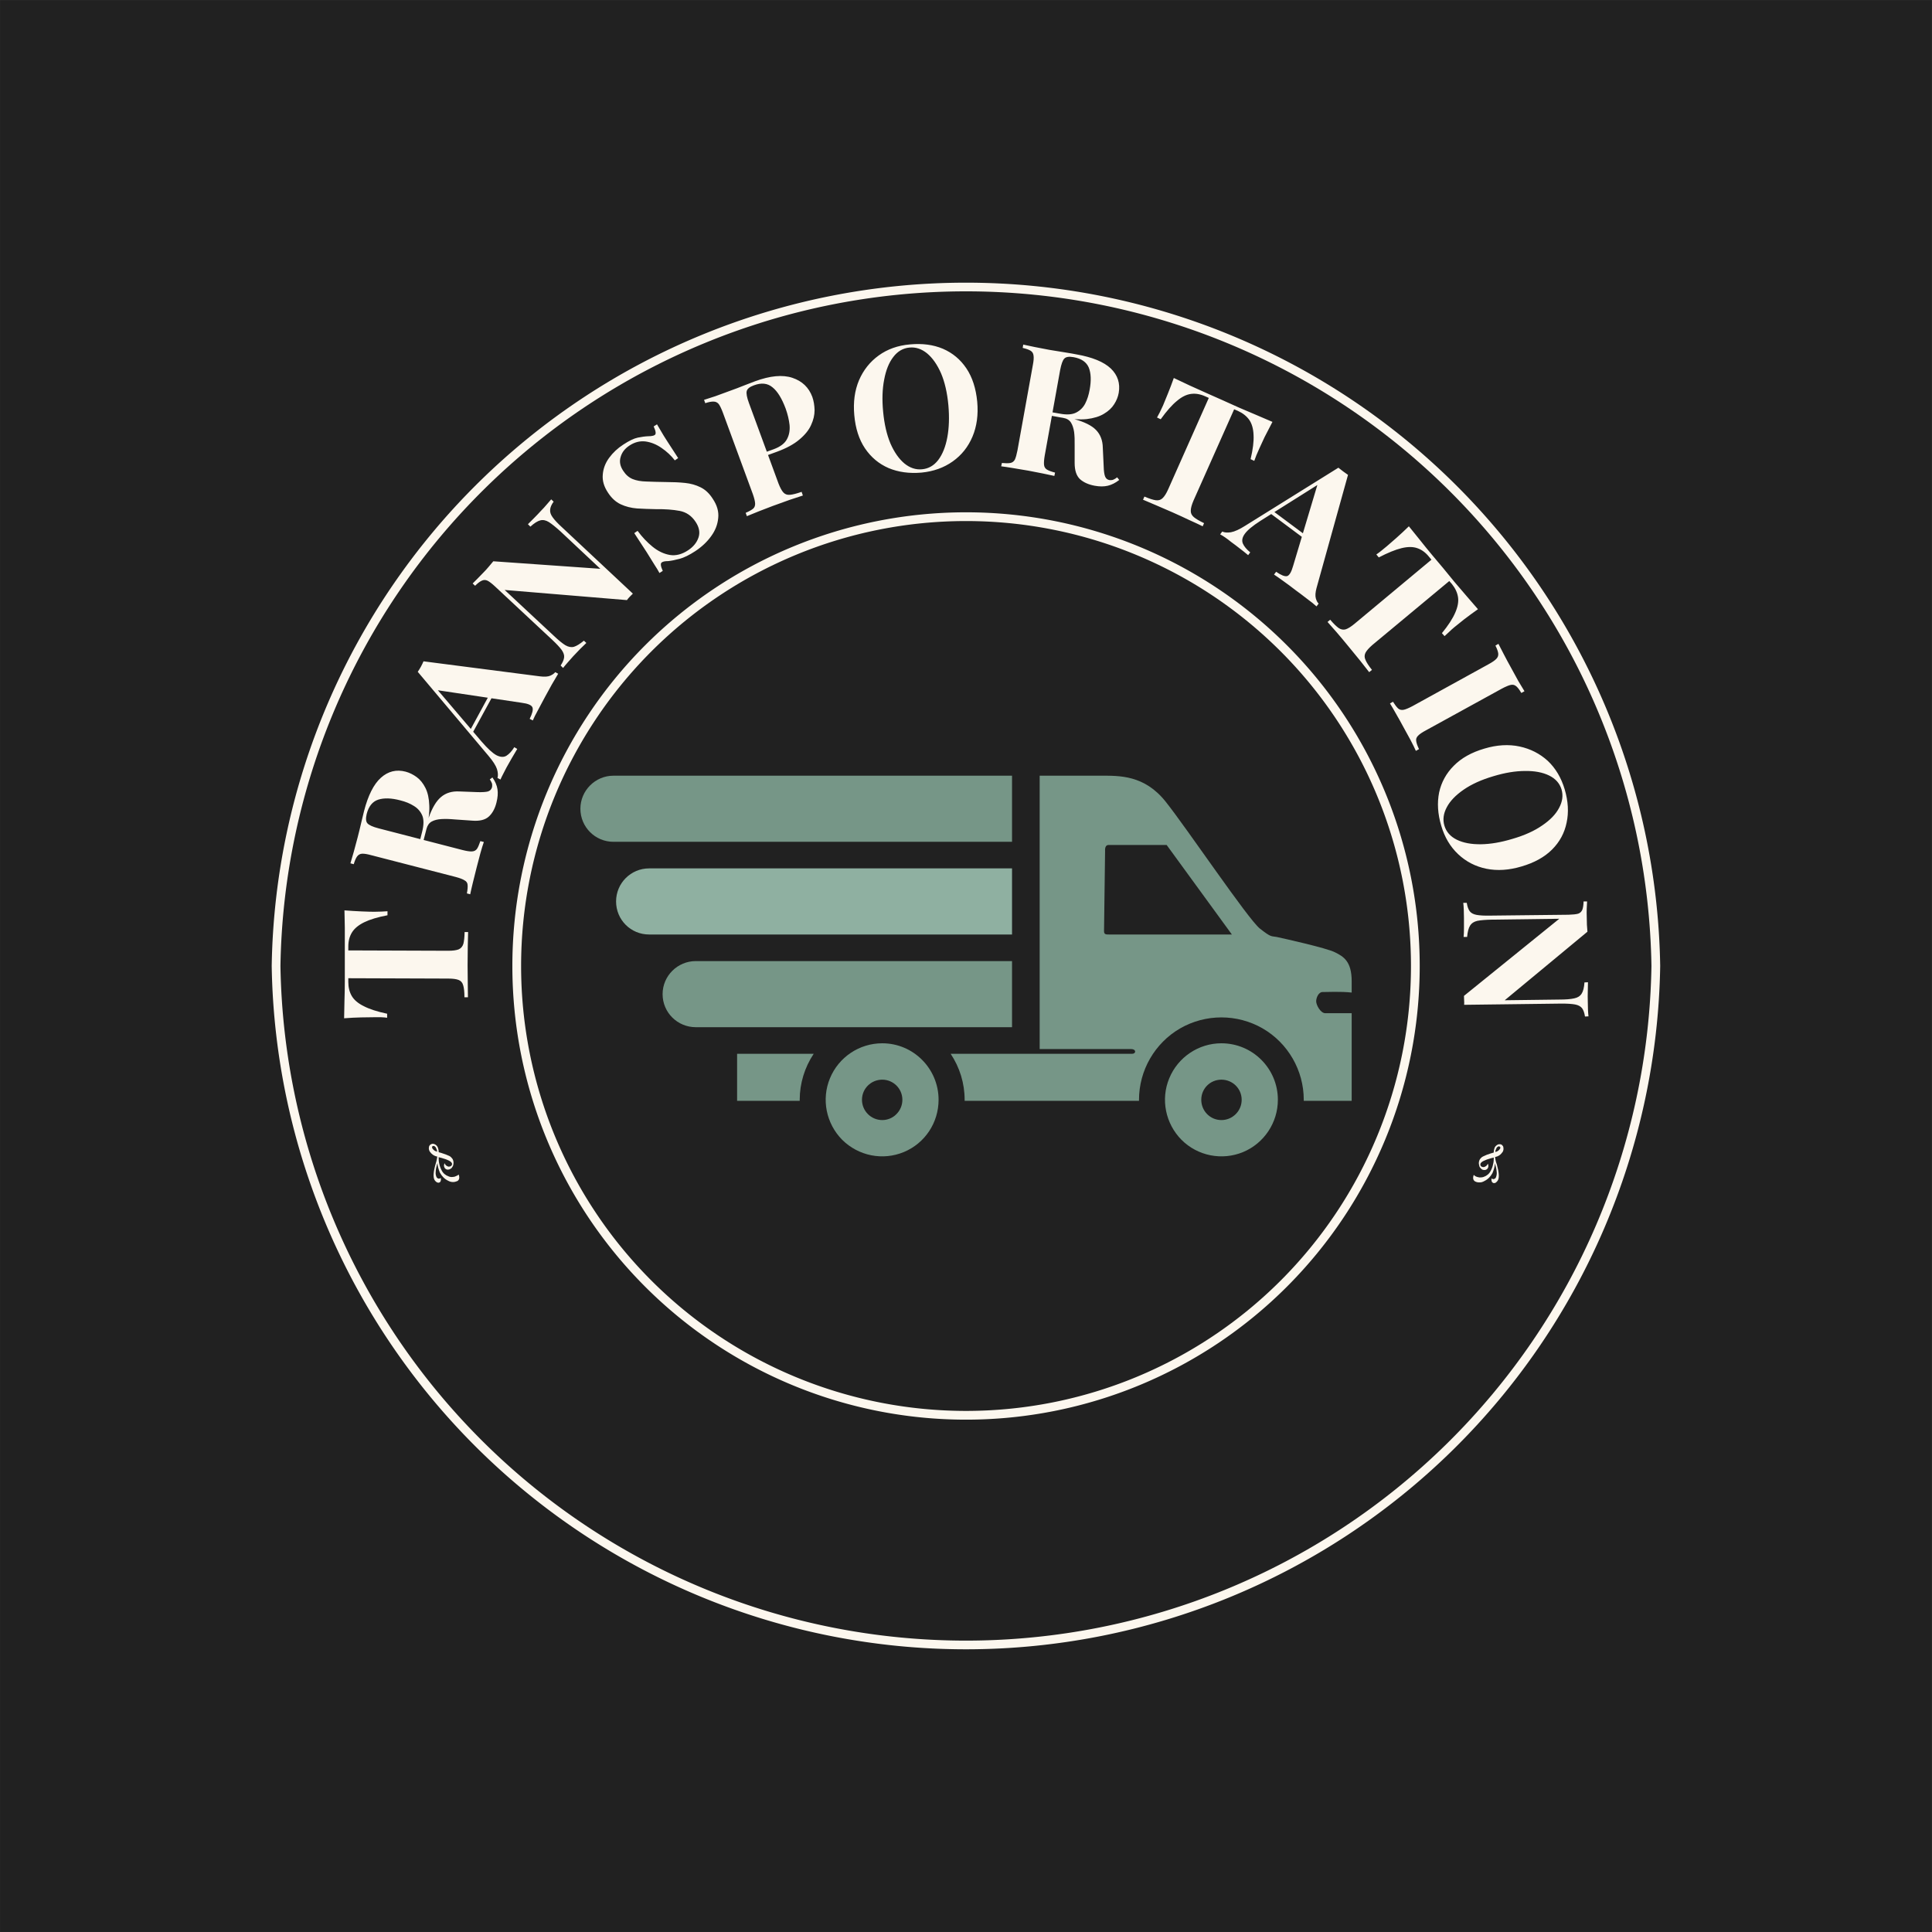 <svg xmlns="http://www.w3.org/2000/svg" version="1.1" xmlns:xlink="http://www.w3.org/1999/xlink" xmlns:svgjs="http://svgjs.dev/svgjs" viewBox="0 0 9.467 9.467"><rect x="0" y="0" width="9.467" height="9.467" fill="#333333" stroke="none"/><g transform="matrix(0.857,0,0,0.857,2.844,3.801)"><rect width="11.045" height="11.045" x="-3.318" y="-4.434" fill="#212121"></rect><g><path d=" M -1.349 0.77 Q -1.298 0.774 -1.251 0.776 Q -1.204 0.778 -1.179 0.778 Q -1.157 0.778 -1.137 0.777 Q -1.117 0.776 -1.103 0.775 L -1.103 0.798 Q -1.187 0.814 -1.236 0.838 Q -1.285 0.862 -1.306 0.896 Q -1.327 0.93 -1.327 0.976 L -1.327 0.999 L -0.756 1.001 Q -0.716 1.001 -0.696 0.993 Q -0.676 0.984 -0.669 0.961 Q -0.663 0.938 -0.662 0.894 L -0.642 0.894 Q -0.643 0.925 -0.644 0.977 Q -0.645 1.028 -0.645 1.084 Q -0.645 1.139 -0.644 1.188 Q -0.644 1.237 -0.643 1.267 L -0.663 1.267 Q -0.663 1.222 -0.67 1.199 Q -0.676 1.176 -0.696 1.168 Q -0.716 1.16 -0.756 1.16 L -1.327 1.158 L -1.327 1.18 Q -1.327 1.226 -1.307 1.26 Q -1.287 1.294 -1.238 1.318 Q -1.19 1.343 -1.105 1.361 L -1.105 1.384 Q -1.119 1.382 -1.139 1.381 Q -1.159 1.381 -1.181 1.381 Q -1.206 1.381 -1.253 1.382 Q -1.3 1.383 -1.351 1.387 Q -1.35 1.341 -1.349 1.287 Q -1.347 1.232 -1.347 1.177 Q -1.347 1.122 -1.347 1.078 Q -1.347 1.033 -1.347 0.979 Q -1.347 0.924 -1.347 0.869 Q -1.348 0.814 -1.349 0.77 M -1.315 0.501 Q -1.308 0.477 -1.296 0.436 Q -1.285 0.395 -1.274 0.354 Q -1.262 0.308 -1.252 0.264 Q -1.242 0.22 -1.237 0.202 Q -1.202 0.067 -1.141 0.012 Q -1.079 -0.044 -0.999 -0.023 Q -0.966 -0.014 -0.936 0.008 Q -0.906 0.03 -0.886 0.07 Q -0.866 0.11 -0.864 0.17 Q -0.861 0.231 -0.883 0.316 L -0.907 0.409 L -0.926 0.404 L -0.905 0.321 Q -0.89 0.263 -0.904 0.228 Q -0.919 0.193 -0.952 0.173 Q -0.985 0.152 -1.03 0.141 Q -1.106 0.121 -1.156 0.137 Q -1.205 0.153 -1.222 0.219 Q -1.231 0.257 -1.218 0.272 Q -1.204 0.288 -1.154 0.301 L -0.674 0.425 Q -0.639 0.434 -0.62 0.433 Q -0.601 0.432 -0.591 0.418 Q -0.582 0.404 -0.572 0.374 L -0.552 0.379 Q -0.561 0.404 -0.572 0.444 Q -0.582 0.483 -0.593 0.524 Q -0.605 0.571 -0.615 0.612 Q -0.625 0.653 -0.63 0.678 L -0.649 0.673 Q -0.643 0.641 -0.645 0.624 Q -0.646 0.607 -0.663 0.598 Q -0.679 0.588 -0.713 0.579 L -1.194 0.455 Q -1.23 0.445 -1.248 0.446 Q -1.266 0.447 -1.277 0.462 Q -1.287 0.476 -1.296 0.506 L -1.315 0.501 M -0.924 0.407 Q -0.912 0.365 -0.902 0.335 Q -0.891 0.306 -0.882 0.283 Q -0.874 0.26 -0.868 0.242 Q -0.838 0.156 -0.797 0.122 Q -0.756 0.087 -0.693 0.09 L -0.587 0.094 Q -0.546 0.095 -0.528 0.09 Q -0.51 0.084 -0.505 0.065 Q -0.503 0.053 -0.506 0.043 Q -0.51 0.033 -0.518 0.021 L -0.503 0.01 Q -0.479 0.044 -0.474 0.078 Q -0.469 0.111 -0.48 0.154 Q -0.493 0.206 -0.524 0.234 Q -0.555 0.262 -0.618 0.257 L -0.719 0.25 Q -0.762 0.246 -0.795 0.248 Q -0.828 0.25 -0.85 0.262 Q -0.872 0.274 -0.88 0.304 L -0.907 0.409 L -0.924 0.407 M -0.897 -0.654 L -0.231 -0.568 Q -0.192 -0.563 -0.172 -0.572 Q -0.152 -0.581 -0.144 -0.592 L -0.127 -0.583 Q -0.143 -0.557 -0.163 -0.522 Q -0.182 -0.487 -0.202 -0.451 Q -0.224 -0.41 -0.243 -0.374 Q -0.263 -0.338 -0.272 -0.316 L -0.29 -0.325 Q -0.267 -0.371 -0.274 -0.39 Q -0.281 -0.41 -0.336 -0.417 L -0.825 -0.49 L -0.84 -0.518 L -0.565 -0.195 Q -0.513 -0.135 -0.48 -0.117 Q -0.446 -0.1 -0.423 -0.114 Q -0.399 -0.129 -0.378 -0.163 L -0.361 -0.153 Q -0.378 -0.125 -0.393 -0.099 Q -0.408 -0.073 -0.423 -0.046 Q -0.433 -0.027 -0.442 -0.009 Q -0.451 0.008 -0.457 0.022 L -0.474 0.013 Q -0.468 -0.008 -0.477 -0.038 Q -0.487 -0.068 -0.525 -0.113 L -0.93 -0.594 Q -0.921 -0.607 -0.912 -0.623 Q -0.903 -0.64 -0.897 -0.654 M -0.493 -0.513 L -0.475 -0.504 L -0.618 -0.242 L -0.63 -0.261 L -0.493 -0.513 M -0.167 -1.58 L -0.153 -1.567 Q -0.172 -1.541 -0.173 -1.52 Q -0.175 -1.5 -0.159 -1.478 Q -0.143 -1.455 -0.107 -1.422 L 0.3 -1.041 Q 0.292 -1.033 0.283 -1.024 Q 0.274 -1.015 0.266 -1.004 L -0.433 -1.062 L -0.152 -0.8 Q -0.112 -0.762 -0.086 -0.746 Q -0.06 -0.731 -0.037 -0.737 Q -0.014 -0.744 0.02 -0.772 L 0.034 -0.759 Q 0.02 -0.746 -0.002 -0.724 Q -0.023 -0.702 -0.042 -0.682 Q -0.057 -0.665 -0.073 -0.647 Q -0.089 -0.629 -0.099 -0.616 L -0.113 -0.63 Q -0.095 -0.657 -0.093 -0.677 Q -0.091 -0.696 -0.107 -0.719 Q -0.124 -0.742 -0.159 -0.775 L -0.488 -1.082 Q -0.515 -1.107 -0.531 -1.115 Q -0.548 -1.123 -0.564 -1.115 Q -0.58 -1.108 -0.602 -1.086 L -0.616 -1.099 Q -0.605 -1.11 -0.588 -1.127 Q -0.571 -1.144 -0.555 -1.161 Q -0.538 -1.178 -0.524 -1.195 Q -0.51 -1.212 -0.498 -1.226 L 0.114 -1.183 L -0.114 -1.397 Q -0.155 -1.434 -0.18 -1.45 Q -0.206 -1.466 -0.229 -1.46 Q -0.253 -1.454 -0.286 -1.424 L -0.3 -1.438 Q -0.287 -1.451 -0.265 -1.473 Q -0.243 -1.495 -0.225 -1.515 Q -0.208 -1.532 -0.193 -1.55 Q -0.178 -1.568 -0.167 -1.58 M 0.245 -1.893 Q 0.295 -1.926 0.328 -1.933 Q 0.362 -1.94 0.389 -1.941 Q 0.403 -1.941 0.411 -1.943 Q 0.419 -1.944 0.425 -1.948 Q 0.438 -1.956 0.419 -1.997 L 0.438 -2.009 Q 0.448 -1.993 0.461 -1.97 Q 0.474 -1.947 0.498 -1.91 Q 0.521 -1.874 0.559 -1.816 L 0.54 -1.803 Q 0.508 -1.844 0.464 -1.874 Q 0.421 -1.904 0.373 -1.911 Q 0.325 -1.917 0.281 -1.888 Q 0.241 -1.862 0.23 -1.822 Q 0.218 -1.783 0.245 -1.743 Q 0.267 -1.709 0.299 -1.696 Q 0.331 -1.683 0.378 -1.682 Q 0.425 -1.68 0.492 -1.679 Q 0.549 -1.679 0.598 -1.674 Q 0.647 -1.669 0.687 -1.649 Q 0.728 -1.629 0.757 -1.583 Q 0.794 -1.528 0.788 -1.473 Q 0.783 -1.418 0.748 -1.37 Q 0.713 -1.321 0.657 -1.284 Q 0.605 -1.25 0.567 -1.24 Q 0.53 -1.23 0.502 -1.227 Q 0.476 -1.227 0.466 -1.22 Q 0.452 -1.212 0.471 -1.171 L 0.452 -1.159 Q 0.441 -1.18 0.423 -1.207 Q 0.406 -1.234 0.379 -1.278 Q 0.351 -1.321 0.308 -1.387 L 0.327 -1.4 Q 0.366 -1.347 0.413 -1.309 Q 0.46 -1.271 0.512 -1.262 Q 0.563 -1.254 0.616 -1.289 Q 0.66 -1.318 0.675 -1.361 Q 0.69 -1.404 0.659 -1.451 Q 0.625 -1.503 0.568 -1.514 Q 0.51 -1.525 0.432 -1.524 Q 0.375 -1.525 0.324 -1.528 Q 0.273 -1.532 0.23 -1.552 Q 0.188 -1.572 0.158 -1.618 Q 0.123 -1.67 0.128 -1.722 Q 0.132 -1.773 0.164 -1.817 Q 0.197 -1.862 0.245 -1.893 M 0.707 -2.149 Q 0.731 -2.157 0.772 -2.17 Q 0.812 -2.184 0.851 -2.199 Q 0.896 -2.215 0.938 -2.232 Q 0.98 -2.248 0.998 -2.255 Q 1.128 -2.303 1.212 -2.275 Q 1.296 -2.247 1.326 -2.166 Q 1.338 -2.132 1.339 -2.09 Q 1.339 -2.048 1.319 -2.005 Q 1.3 -1.962 1.252 -1.922 Q 1.205 -1.882 1.123 -1.852 L 1.027 -1.817 L 1.02 -1.836 L 1.106 -1.867 Q 1.162 -1.888 1.181 -1.924 Q 1.2 -1.959 1.196 -2.005 Q 1.191 -2.05 1.174 -2.098 Q 1.141 -2.187 1.098 -2.221 Q 1.056 -2.256 0.992 -2.232 Q 0.956 -2.219 0.951 -2.199 Q 0.946 -2.179 0.964 -2.13 L 1.133 -1.67 Q 1.147 -1.634 1.161 -1.619 Q 1.175 -1.604 1.198 -1.606 Q 1.222 -1.608 1.265 -1.623 L 1.272 -1.602 Q 1.243 -1.593 1.196 -1.577 Q 1.15 -1.561 1.099 -1.542 Q 1.059 -1.527 1.021 -1.512 Q 0.983 -1.497 0.952 -1.484 L 0.945 -1.503 Q 0.975 -1.516 0.988 -1.527 Q 1 -1.538 0.999 -1.557 Q 0.998 -1.576 0.986 -1.61 L 0.815 -2.075 Q 0.802 -2.11 0.791 -2.125 Q 0.779 -2.139 0.762 -2.139 Q 0.744 -2.14 0.714 -2.13 L 0.707 -2.149 M 1.884 -2.466 Q 1.99 -2.476 2.073 -2.441 Q 2.156 -2.405 2.207 -2.329 Q 2.258 -2.253 2.269 -2.138 Q 2.279 -2.027 2.242 -1.939 Q 2.205 -1.851 2.129 -1.797 Q 2.053 -1.743 1.95 -1.733 Q 1.845 -1.724 1.762 -1.759 Q 1.679 -1.795 1.627 -1.872 Q 1.576 -1.948 1.566 -2.062 Q 1.556 -2.173 1.593 -2.261 Q 1.631 -2.349 1.706 -2.403 Q 1.781 -2.457 1.884 -2.466 M 1.882 -2.448 Q 1.826 -2.443 1.789 -2.394 Q 1.752 -2.346 1.737 -2.265 Q 1.721 -2.184 1.731 -2.081 Q 1.741 -1.975 1.773 -1.899 Q 1.806 -1.824 1.853 -1.785 Q 1.9 -1.747 1.953 -1.752 Q 2.009 -1.757 2.046 -1.805 Q 2.083 -1.854 2.098 -1.935 Q 2.113 -2.016 2.104 -2.119 Q 2.094 -2.226 2.062 -2.301 Q 2.029 -2.376 1.982 -2.415 Q 1.935 -2.453 1.882 -2.448 M 2.532 -2.465 Q 2.557 -2.46 2.598 -2.451 Q 2.64 -2.443 2.681 -2.435 Q 2.728 -2.427 2.773 -2.42 Q 2.817 -2.413 2.836 -2.409 Q 2.973 -2.385 3.033 -2.328 Q 3.092 -2.271 3.078 -2.189 Q 3.072 -2.155 3.052 -2.124 Q 3.032 -2.092 2.993 -2.069 Q 2.955 -2.046 2.895 -2.039 Q 2.835 -2.033 2.748 -2.048 L 2.654 -2.065 L 2.657 -2.085 L 2.742 -2.07 Q 2.8 -2.059 2.834 -2.076 Q 2.868 -2.093 2.886 -2.127 Q 2.904 -2.162 2.912 -2.208 Q 2.926 -2.285 2.907 -2.333 Q 2.887 -2.381 2.82 -2.393 Q 2.781 -2.4 2.767 -2.385 Q 2.753 -2.371 2.743 -2.319 L 2.655 -1.831 Q 2.649 -1.796 2.651 -1.777 Q 2.653 -1.759 2.668 -1.75 Q 2.683 -1.741 2.714 -1.733 L 2.71 -1.714 Q 2.684 -1.72 2.644 -1.728 Q 2.603 -1.736 2.562 -1.744 Q 2.515 -1.752 2.473 -1.759 Q 2.431 -1.766 2.406 -1.769 L 2.41 -1.788 Q 2.441 -1.785 2.458 -1.788 Q 2.475 -1.791 2.484 -1.807 Q 2.492 -1.824 2.499 -1.86 L 2.587 -2.348 Q 2.594 -2.384 2.591 -2.402 Q 2.589 -2.421 2.574 -2.43 Q 2.559 -2.439 2.529 -2.446 L 2.532 -2.465 M 2.655 -2.082 Q 2.697 -2.074 2.727 -2.065 Q 2.758 -2.057 2.781 -2.05 Q 2.804 -2.043 2.823 -2.039 Q 2.911 -2.015 2.948 -1.977 Q 2.986 -1.938 2.987 -1.875 L 2.992 -1.769 Q 2.993 -1.729 3 -1.711 Q 3.007 -1.693 3.026 -1.69 Q 3.039 -1.689 3.048 -1.693 Q 3.058 -1.697 3.069 -1.706 L 3.081 -1.691 Q 3.049 -1.666 3.016 -1.658 Q 2.983 -1.65 2.94 -1.658 Q 2.887 -1.668 2.856 -1.696 Q 2.826 -1.725 2.826 -1.788 L 2.826 -1.89 Q 2.827 -1.932 2.823 -1.965 Q 2.818 -1.998 2.805 -2.019 Q 2.791 -2.041 2.76 -2.046 L 2.654 -2.065 L 2.655 -2.082 M 3.957 -2.023 Q 3.933 -1.978 3.912 -1.936 Q 3.892 -1.894 3.882 -1.871 Q 3.873 -1.851 3.865 -1.832 Q 3.858 -1.813 3.853 -1.8 L 3.832 -1.81 Q 3.852 -1.893 3.849 -1.948 Q 3.847 -2.002 3.824 -2.035 Q 3.801 -2.067 3.759 -2.086 L 3.738 -2.095 L 3.506 -1.574 Q 3.49 -1.537 3.49 -1.515 Q 3.489 -1.494 3.508 -1.478 Q 3.526 -1.463 3.566 -1.444 L 3.558 -1.426 Q 3.53 -1.44 3.483 -1.461 Q 3.437 -1.483 3.385 -1.506 Q 3.335 -1.528 3.29 -1.547 Q 3.245 -1.566 3.217 -1.578 L 3.225 -1.596 Q 3.267 -1.578 3.29 -1.575 Q 3.314 -1.572 3.329 -1.587 Q 3.345 -1.602 3.361 -1.638 L 3.593 -2.16 L 3.573 -2.169 Q 3.531 -2.188 3.492 -2.183 Q 3.452 -2.178 3.411 -2.143 Q 3.369 -2.109 3.318 -2.038 L 3.297 -2.048 Q 3.304 -2.06 3.313 -2.078 Q 3.322 -2.096 3.331 -2.116 Q 3.341 -2.139 3.358 -2.182 Q 3.376 -2.226 3.393 -2.274 Q 3.435 -2.254 3.484 -2.231 Q 3.534 -2.208 3.584 -2.186 Q 3.634 -2.164 3.674 -2.146 Q 3.715 -2.128 3.765 -2.105 Q 3.815 -2.083 3.866 -2.062 Q 3.916 -2.04 3.957 -2.023 M 4.389 -1.72 L 4.209 -1.073 Q 4.199 -1.036 4.205 -1.014 Q 4.211 -0.993 4.221 -0.984 L 4.209 -0.968 Q 4.187 -0.988 4.154 -1.012 Q 4.122 -1.037 4.089 -1.061 Q 4.053 -1.089 4.019 -1.113 Q 3.986 -1.137 3.966 -1.15 L 3.978 -1.166 Q 4.02 -1.137 4.04 -1.141 Q 4.06 -1.146 4.075 -1.199 L 4.217 -1.673 L 4.247 -1.683 L 3.888 -1.457 Q 3.821 -1.414 3.799 -1.383 Q 3.777 -1.353 3.788 -1.327 Q 3.799 -1.302 3.83 -1.277 L 3.818 -1.261 Q 3.793 -1.282 3.769 -1.3 Q 3.745 -1.319 3.72 -1.337 Q 3.703 -1.351 3.687 -1.362 Q 3.671 -1.373 3.658 -1.38 L 3.67 -1.396 Q 3.689 -1.387 3.72 -1.392 Q 3.752 -1.398 3.801 -1.429 L 4.334 -1.761 Q 4.346 -1.751 4.361 -1.74 Q 4.376 -1.729 4.389 -1.72 M 4.193 -1.34 L 4.181 -1.324 L 3.942 -1.502 L 3.962 -1.512 L 4.193 -1.34 M 5.132 -0.952 Q 5.091 -0.923 5.053 -0.894 Q 5.016 -0.865 4.997 -0.849 Q 4.98 -0.835 4.966 -0.821 Q 4.951 -0.807 4.941 -0.798 L 4.926 -0.815 Q 4.98 -0.881 5.002 -0.932 Q 5.024 -0.982 5.018 -1.021 Q 5.012 -1.06 4.983 -1.096 L 4.968 -1.113 L 4.529 -0.748 Q 4.499 -0.722 4.489 -0.703 Q 4.479 -0.683 4.489 -0.662 Q 4.498 -0.64 4.526 -0.605 L 4.51 -0.592 Q 4.491 -0.617 4.459 -0.657 Q 4.427 -0.697 4.391 -0.74 Q 4.356 -0.783 4.324 -0.82 Q 4.291 -0.857 4.272 -0.879 L 4.287 -0.892 Q 4.316 -0.858 4.336 -0.844 Q 4.356 -0.831 4.376 -0.837 Q 4.397 -0.844 4.428 -0.87 L 4.866 -1.235 L 4.852 -1.252 Q 4.823 -1.288 4.785 -1.301 Q 4.748 -1.314 4.695 -1.301 Q 4.642 -1.288 4.565 -1.248 L 4.551 -1.265 Q 4.563 -1.273 4.578 -1.285 Q 4.594 -1.298 4.611 -1.312 Q 4.63 -1.328 4.665 -1.359 Q 4.7 -1.39 4.737 -1.426 Q 4.766 -1.39 4.8 -1.348 Q 4.834 -1.305 4.869 -1.263 Q 4.905 -1.221 4.933 -1.187 Q 4.962 -1.152 4.996 -1.11 Q 5.031 -1.069 5.067 -1.027 Q 5.103 -0.985 5.132 -0.952 M 5.398 -0.483 L 5.38 -0.473 Q 5.364 -0.501 5.35 -0.512 Q 5.337 -0.523 5.319 -0.519 Q 5.301 -0.515 5.269 -0.498 L 4.834 -0.259 Q 4.802 -0.242 4.789 -0.228 Q 4.776 -0.215 4.779 -0.198 Q 4.781 -0.181 4.795 -0.152 L 4.777 -0.142 Q 4.766 -0.167 4.747 -0.203 Q 4.727 -0.239 4.707 -0.276 Q 4.684 -0.319 4.663 -0.355 Q 4.643 -0.391 4.629 -0.413 L 4.646 -0.423 Q 4.663 -0.396 4.676 -0.384 Q 4.689 -0.373 4.708 -0.377 Q 4.726 -0.381 4.758 -0.398 L 5.192 -0.637 Q 5.225 -0.655 5.237 -0.668 Q 5.25 -0.681 5.248 -0.699 Q 5.246 -0.716 5.232 -0.744 L 5.249 -0.754 Q 5.261 -0.73 5.28 -0.694 Q 5.299 -0.657 5.323 -0.614 Q 5.343 -0.577 5.363 -0.541 Q 5.384 -0.506 5.398 -0.483 M 5.628 0.078 Q 5.658 0.18 5.639 0.268 Q 5.621 0.357 5.556 0.422 Q 5.491 0.487 5.381 0.519 Q 5.274 0.551 5.18 0.532 Q 5.087 0.513 5.019 0.449 Q 4.951 0.385 4.922 0.286 Q 4.892 0.185 4.91 0.096 Q 4.929 0.008 4.994 -0.057 Q 5.059 -0.123 5.169 -0.155 Q 5.276 -0.187 5.37 -0.167 Q 5.463 -0.147 5.531 -0.085 Q 5.598 -0.022 5.628 0.078 M 5.61 0.079 Q 5.594 0.026 5.539 -0.001 Q 5.484 -0.028 5.402 -0.027 Q 5.319 -0.027 5.22 0.003 Q 5.118 0.033 5.05 0.08 Q 4.982 0.127 4.954 0.18 Q 4.925 0.234 4.94 0.285 Q 4.956 0.339 5.011 0.366 Q 5.066 0.393 5.149 0.392 Q 5.231 0.391 5.33 0.361 Q 5.433 0.331 5.5 0.284 Q 5.568 0.238 5.596 0.184 Q 5.625 0.13 5.61 0.079 M 5.764 1.376 L 5.744 1.377 Q 5.739 1.345 5.727 1.329 Q 5.714 1.313 5.687 1.308 Q 5.66 1.303 5.611 1.303 L 5.053 1.31 Q 5.054 1.298 5.053 1.286 Q 5.053 1.273 5.052 1.259 L 5.597 0.818 L 5.213 0.823 Q 5.158 0.824 5.128 0.83 Q 5.099 0.837 5.087 0.857 Q 5.074 0.878 5.07 0.922 L 5.05 0.922 Q 5.052 0.903 5.052 0.872 Q 5.052 0.841 5.052 0.814 Q 5.051 0.791 5.051 0.767 Q 5.05 0.743 5.048 0.727 L 5.068 0.727 Q 5.073 0.759 5.085 0.775 Q 5.097 0.791 5.125 0.796 Q 5.153 0.801 5.201 0.8 L 5.65 0.795 Q 5.687 0.794 5.705 0.789 Q 5.722 0.783 5.729 0.766 Q 5.735 0.75 5.736 0.719 L 5.756 0.719 Q 5.755 0.735 5.754 0.759 Q 5.753 0.783 5.754 0.806 Q 5.754 0.83 5.755 0.852 Q 5.756 0.874 5.758 0.892 L 5.285 1.284 L 5.598 1.28 Q 5.653 1.28 5.683 1.273 Q 5.712 1.267 5.725 1.246 Q 5.738 1.226 5.741 1.182 L 5.761 1.181 Q 5.76 1.2 5.76 1.232 Q 5.759 1.263 5.76 1.29 Q 5.76 1.314 5.761 1.337 Q 5.762 1.36 5.764 1.376" fill="#fcf7ee" fill-rule="nonzero"></path></g><g clip-path="url(#SvgjsClipPath58443)"><g clip-path="url(#SvgjsClipPath58430fdfd3549-57db-4fa2-8a4f-a0e09330f7ba)"><path d=" M 1.254 1.853 C 1.254 1.76 1.282 1.668 1.334 1.59 L 0.896 1.59 L 0.896 1.859 L 1.254 1.859 C 1.254 1.857 1.254 1.855 1.254 1.853 Z" fill="#769687" transform="matrix(1,0,0,1,0,0)" fill-rule="nonzero"></path></g><g clip-path="url(#SvgjsClipPath58430fdfd3549-57db-4fa2-8a4f-a0e09330f7ba)"><path d=" M 4.243 1.237 C 4.264 1.237 4.351 1.233 4.41 1.24 L 4.41 1.175 C 4.41 1.061 4.363 1.034 4.315 1.01 C 4.267 0.985 4.013 0.929 3.981 0.922 C 3.949 0.916 3.951 0.926 3.885 0.874 C 3.818 0.821 3.468 0.301 3.346 0.148 C 3.224 -0.005 3.081 0 2.973 0 L 2.626 0 L 2.626 1.563 L 3.149 1.563 C 3.179 1.563 3.178 1.59 3.155 1.59 L 2.117 1.59 C 2.169 1.668 2.197 1.759 2.197 1.853 C 2.197 1.855 2.197 1.857 2.197 1.859 L 3.194 1.859 C 3.194 1.857 3.194 1.855 3.194 1.853 C 3.194 1.685 3.284 1.529 3.429 1.445 C 3.575 1.361 3.755 1.361 3.901 1.445 C 4.046 1.529 4.136 1.685 4.136 1.853 C 4.136 1.855 4.136 1.857 4.136 1.859 L 4.41 1.859 L 4.41 1.358 L 4.259 1.358 C 4.232 1.358 4.207 1.311 4.207 1.29 C 4.207 1.269 4.221 1.237 4.243 1.237 Z M 3.024 0.908 C 3.007 0.908 2.994 0.909 2.994 0.889 C 2.994 0.869 3 0.449 3 0.434 C 2.999 0.419 3 0.396 3.02 0.396 L 3.352 0.396 L 3.725 0.908 Z" fill="#769687" transform="matrix(1,0,0,1,0,0)" fill-rule="nonzero"></path></g><g clip-path="url(#SvgjsClipPath58430fdfd3549-57db-4fa2-8a4f-a0e09330f7ba)"><path d=" M 1.726 1.53 C 1.595 1.53 1.477 1.609 1.427 1.73 C 1.377 1.85 1.405 1.989 1.497 2.082 C 1.59 2.174 1.728 2.202 1.849 2.152 C 1.97 2.102 2.048 1.984 2.048 1.853 C 2.048 1.675 1.904 1.53 1.726 1.53 Z M 1.726 1.969 C 1.662 1.969 1.61 1.917 1.61 1.853 C 1.61 1.789 1.662 1.738 1.726 1.738 C 1.789 1.738 1.841 1.789 1.841 1.853 C 1.841 1.884 1.829 1.913 1.807 1.935 C 1.786 1.957 1.756 1.969 1.726 1.969 Z" fill="#769687" transform="matrix(1,0,0,1,0,0)" fill-rule="nonzero"></path></g><g clip-path="url(#SvgjsClipPath58430fdfd3549-57db-4fa2-8a4f-a0e09330f7ba)"><path d=" M 3.665 1.53 C 3.535 1.53 3.417 1.609 3.367 1.73 C 3.317 1.85 3.345 1.989 3.437 2.082 C 3.529 2.174 3.668 2.202 3.789 2.152 C 3.909 2.102 3.988 1.984 3.988 1.853 C 3.988 1.675 3.844 1.53 3.665 1.53 Z M 3.665 1.969 C 3.601 1.969 3.55 1.917 3.55 1.853 C 3.55 1.789 3.601 1.738 3.665 1.738 C 3.729 1.738 3.781 1.789 3.781 1.853 C 3.781 1.884 3.769 1.913 3.747 1.935 C 3.725 1.957 3.696 1.969 3.665 1.969 Z" fill="#769687" transform="matrix(1,0,0,1,0,0)" fill-rule="nonzero"></path></g><g clip-path="url(#SvgjsClipPath58430fdfd3549-57db-4fa2-8a4f-a0e09330f7ba)"><path d=" M 0.66 1.06 L 2.468 1.06 L 2.468 1.06 L 2.468 1.438 L 2.468 1.438 L 0.66 1.438 C 0.555 1.438 0.47 1.354 0.47 1.249 L 0.47 1.249 C 0.47 1.145 0.555 1.06 0.66 1.06 Z" fill="#769687" transform="matrix(1,0,0,1,0,0)" fill-rule="nonzero"></path></g><g clip-path="url(#SvgjsClipPath58430fdfd3549-57db-4fa2-8a4f-a0e09330f7ba)"><path d=" M 0.393 0.53 L 2.468 0.53 L 2.468 0.53 L 2.468 0.908 L 2.468 0.908 L 0.393 0.908 C 0.288 0.908 0.204 0.824 0.204 0.719 L 0.204 0.719 C 0.204 0.615 0.288 0.53 0.393 0.53 Z" fill="#8fb0a1" transform="matrix(1,0,0,1,0,0)" fill-rule="nonzero"></path></g><g clip-path="url(#SvgjsClipPath58430fdfd3549-57db-4fa2-8a4f-a0e09330f7ba)"><path d=" M 0.189 1.9583132246609296e-16 L 2.468 1.9583132246609296e-16 L 2.468 1.9583132246609296e-16 L 2.468 0.378 L 2.468 0.378 L 0.189 0.378 C 0.085 0.378 2.5850613486382808e-17 0.294 0 0.189 L 0 0.189 C 0 0.085 0.085 2.216819359524758e-16 0.189 1.9583132246609296e-16 Z" fill="#769687" transform="matrix(1,0,0,1,0,0)" fill-rule="nonzero"></path></g></g><g><path d=" M -0.389 1.088 A 2.594 2.594 0 0 1 4.799 1.088 A 2.594 2.594 0 0 1 -0.389 1.088 Z M -0.339 1.088 A 2.544 2.544 0 0 0 4.749 1.088 A 2.544 2.544 0 0 0 -0.339 1.088 Z" fill="#fcf7ee" fill-rule="nonzero"></path></g><g><path d=" M -1.765 1.088 A 3.97 3.97 0 0 1 6.174 1.088 A 3.97 3.97 0 0 1 -1.765 1.088 Z M -1.715 1.088 A 3.92 3.92 0 0 0 6.124 1.088 A 3.92 3.92 0 0 0 -1.715 1.088 Z" fill="#fcf7ee" fill-rule="nonzero"></path></g><g transform="matrix(-0.48,-0.877,0.877,-0.48,-3.128,2.595)"><g clip-path="url(#SvgjsClipPath58444)"><path d=" M -0.725 2.246 L -0.738 2.259 C -0.749 2.27 -0.761 2.28 -0.773 2.289 C -0.78 2.294 -0.789 2.296 -0.797 2.297 C -0.808 2.297 -0.819 2.293 -0.828 2.285 C -0.832 2.282 -0.835 2.278 -0.837 2.273 C -0.84 2.269 -0.841 2.264 -0.841 2.258 C -0.841 2.252 -0.839 2.245 -0.835 2.24 C -0.833 2.238 -0.83 2.236 -0.828 2.235 C -0.825 2.233 -0.822 2.233 -0.819 2.233 C -0.814 2.233 -0.81 2.234 -0.806 2.236 C -0.802 2.239 -0.799 2.242 -0.796 2.245 C -0.798 2.245 -0.799 2.245 -0.801 2.245 C -0.808 2.245 -0.815 2.247 -0.82 2.252 C -0.823 2.253 -0.825 2.256 -0.826 2.259 C -0.828 2.262 -0.828 2.265 -0.828 2.268 C -0.828 2.27 -0.828 2.272 -0.827 2.274 C -0.827 2.275 -0.825 2.277 -0.824 2.278 C -0.823 2.28 -0.821 2.281 -0.819 2.281 C -0.818 2.282 -0.816 2.283 -0.814 2.282 C -0.804 2.282 -0.786 2.27 -0.761 2.244 L -0.75 2.232 C -0.761 2.226 -0.773 2.22 -0.785 2.217 C -0.798 2.213 -0.811 2.211 -0.824 2.211 C -0.842 2.21 -0.86 2.217 -0.873 2.229 C -0.88 2.234 -0.885 2.241 -0.888 2.249 C -0.892 2.257 -0.893 2.265 -0.893 2.273 C -0.893 2.277 -0.893 2.281 -0.892 2.285 C -0.911 2.282 -0.921 2.273 -0.921 2.26 C -0.92 2.251 -0.918 2.242 -0.913 2.234 C -0.908 2.226 -0.902 2.22 -0.894 2.215 C -0.876 2.202 -0.854 2.196 -0.831 2.196 C -0.812 2.198 -0.793 2.202 -0.776 2.21 L -0.785 2.201 C -0.795 2.191 -0.805 2.183 -0.817 2.176 C -0.824 2.171 -0.833 2.168 -0.842 2.167 C -0.847 2.166 -0.852 2.168 -0.855 2.171 C -0.857 2.172 -0.858 2.174 -0.859 2.176 C -0.86 2.178 -0.86 2.18 -0.86 2.182 C -0.86 2.183 -0.86 2.185 -0.86 2.186 C -0.873 2.181 -0.879 2.175 -0.879 2.168 C -0.879 2.165 -0.878 2.162 -0.877 2.16 C -0.875 2.158 -0.873 2.156 -0.871 2.154 C -0.865 2.151 -0.859 2.149 -0.852 2.149 C -0.835 2.149 -0.809 2.165 -0.776 2.198 L -0.766 2.208 C -0.759 2.215 -0.751 2.221 -0.743 2.227 C -0.738 2.22 -0.73 2.214 -0.722 2.21 C -0.714 2.206 -0.706 2.204 -0.697 2.203 C -0.688 2.203 -0.68 2.205 -0.673 2.211 C -0.67 2.213 -0.668 2.215 -0.666 2.219 C -0.665 2.222 -0.664 2.225 -0.664 2.229 C -0.664 2.233 -0.665 2.236 -0.666 2.239 C -0.668 2.242 -0.67 2.245 -0.673 2.247 C -0.679 2.252 -0.687 2.255 -0.696 2.255 C -0.706 2.254 -0.716 2.251 -0.725 2.246 L -0.725 2.246 Z M -0.718 2.24 C -0.711 2.243 -0.705 2.244 -0.698 2.244 C -0.693 2.245 -0.688 2.244 -0.683 2.241 C -0.682 2.241 -0.68 2.239 -0.68 2.238 C -0.679 2.236 -0.678 2.234 -0.678 2.233 C -0.678 2.232 -0.678 2.23 -0.679 2.229 C -0.679 2.228 -0.68 2.227 -0.681 2.227 C -0.684 2.225 -0.687 2.224 -0.69 2.225 C -0.701 2.226 -0.711 2.231 -0.718 2.24 L -0.718 2.24 Z" fill="#fcf7ee" transform="matrix(1,0,0,1,0,0)" fill-rule="nonzero"></path></g></g><g transform="matrix(0.48,-0.877,-0.877,-0.48,4.66,7.859)"><g clip-path="url(#SvgjsClipPath58445)"><path d=" M 5.275 2.246 L 5.262 2.259 C 5.251 2.27 5.239 2.28 5.226 2.289 C 5.219 2.294 5.211 2.296 5.202 2.297 C 5.191 2.297 5.18 2.293 5.172 2.285 C 5.168 2.282 5.164 2.278 5.162 2.273 C 5.16 2.269 5.159 2.264 5.158 2.258 C 5.158 2.252 5.161 2.245 5.165 2.24 C 5.167 2.238 5.169 2.236 5.172 2.235 C 5.175 2.233 5.178 2.233 5.181 2.233 C 5.185 2.233 5.19 2.234 5.193 2.236 C 5.197 2.239 5.201 2.242 5.203 2.245 C 5.202 2.245 5.2 2.245 5.198 2.245 C 5.191 2.245 5.185 2.247 5.179 2.252 C 5.177 2.253 5.175 2.256 5.173 2.259 C 5.172 2.262 5.171 2.265 5.171 2.268 C 5.171 2.27 5.171 2.272 5.172 2.274 C 5.173 2.275 5.174 2.277 5.175 2.278 C 5.177 2.28 5.178 2.281 5.18 2.281 C 5.182 2.282 5.184 2.283 5.186 2.282 C 5.196 2.282 5.214 2.27 5.239 2.244 L 5.25 2.232 C 5.239 2.226 5.227 2.22 5.214 2.217 C 5.202 2.213 5.188 2.211 5.175 2.211 C 5.157 2.21 5.139 2.217 5.126 2.229 C 5.12 2.234 5.115 2.241 5.111 2.249 C 5.108 2.257 5.106 2.265 5.106 2.273 C 5.106 2.277 5.107 2.281 5.108 2.285 C 5.089 2.282 5.079 2.273 5.079 2.26 C 5.079 2.251 5.082 2.242 5.087 2.234 C 5.091 2.226 5.098 2.22 5.106 2.215 C 5.124 2.202 5.146 2.196 5.168 2.196 C 5.188 2.198 5.206 2.202 5.224 2.21 L 5.214 2.201 C 5.205 2.191 5.194 2.183 5.183 2.176 C 5.175 2.171 5.166 2.168 5.157 2.167 C 5.152 2.166 5.148 2.168 5.144 2.171 C 5.143 2.172 5.141 2.174 5.14 2.176 C 5.139 2.178 5.139 2.18 5.139 2.182 C 5.139 2.183 5.139 2.185 5.139 2.186 C 5.127 2.181 5.121 2.175 5.121 2.168 C 5.121 2.165 5.121 2.162 5.123 2.16 C 5.124 2.158 5.126 2.156 5.128 2.154 C 5.134 2.151 5.141 2.149 5.148 2.149 C 5.165 2.149 5.19 2.165 5.224 2.198 L 5.233 2.208 C 5.24 2.215 5.248 2.221 5.256 2.227 C 5.262 2.22 5.269 2.214 5.277 2.21 C 5.285 2.206 5.294 2.204 5.303 2.203 C 5.311 2.203 5.319 2.205 5.326 2.211 C 5.329 2.213 5.332 2.215 5.333 2.219 C 5.335 2.222 5.336 2.225 5.336 2.229 C 5.336 2.233 5.335 2.236 5.333 2.239 C 5.332 2.242 5.329 2.245 5.327 2.247 C 5.32 2.252 5.312 2.255 5.304 2.255 C 5.294 2.254 5.284 2.251 5.275 2.246 L 5.275 2.246 Z M 5.282 2.24 C 5.288 2.243 5.295 2.244 5.302 2.244 C 5.307 2.245 5.312 2.244 5.316 2.241 C 5.318 2.241 5.319 2.239 5.32 2.238 C 5.321 2.236 5.321 2.234 5.321 2.233 C 5.321 2.232 5.321 2.23 5.321 2.229 C 5.32 2.228 5.319 2.227 5.318 2.227 C 5.316 2.225 5.313 2.224 5.31 2.225 C 5.299 2.226 5.289 2.231 5.282 2.24 L 5.282 2.24 Z" fill="#fcf7ee" transform="matrix(1,0,0,1,0,0)" fill-rule="nonzero"></path></g></g></g><defs><clipPath id="SvgjsClipPath58443"><path d=" M 0 0 h 4.41 v 2.176 h -4.41 Z"></path></clipPath><clipPath id="SvgjsClipPath58430fdfd3549-57db-4fa2-8a4f-a0e09330f7ba"><path d=" M 0 1.9583132246609296e-16 L 4.41 1.9583132246609296e-16 L 4.41 2.176 L 0 2.176 Z"></path></clipPath><clipPath id="SvgjsClipPath58444"><path d=" M -0.957 2.062 h 0.325 v 0.325 h -0.325 Z"></path></clipPath><clipPath id="SvgjsClipPath58445"><path d=" M 5.042 2.062 h 0.325 v 0.325 h -0.325 Z"></path></clipPath></defs></svg>